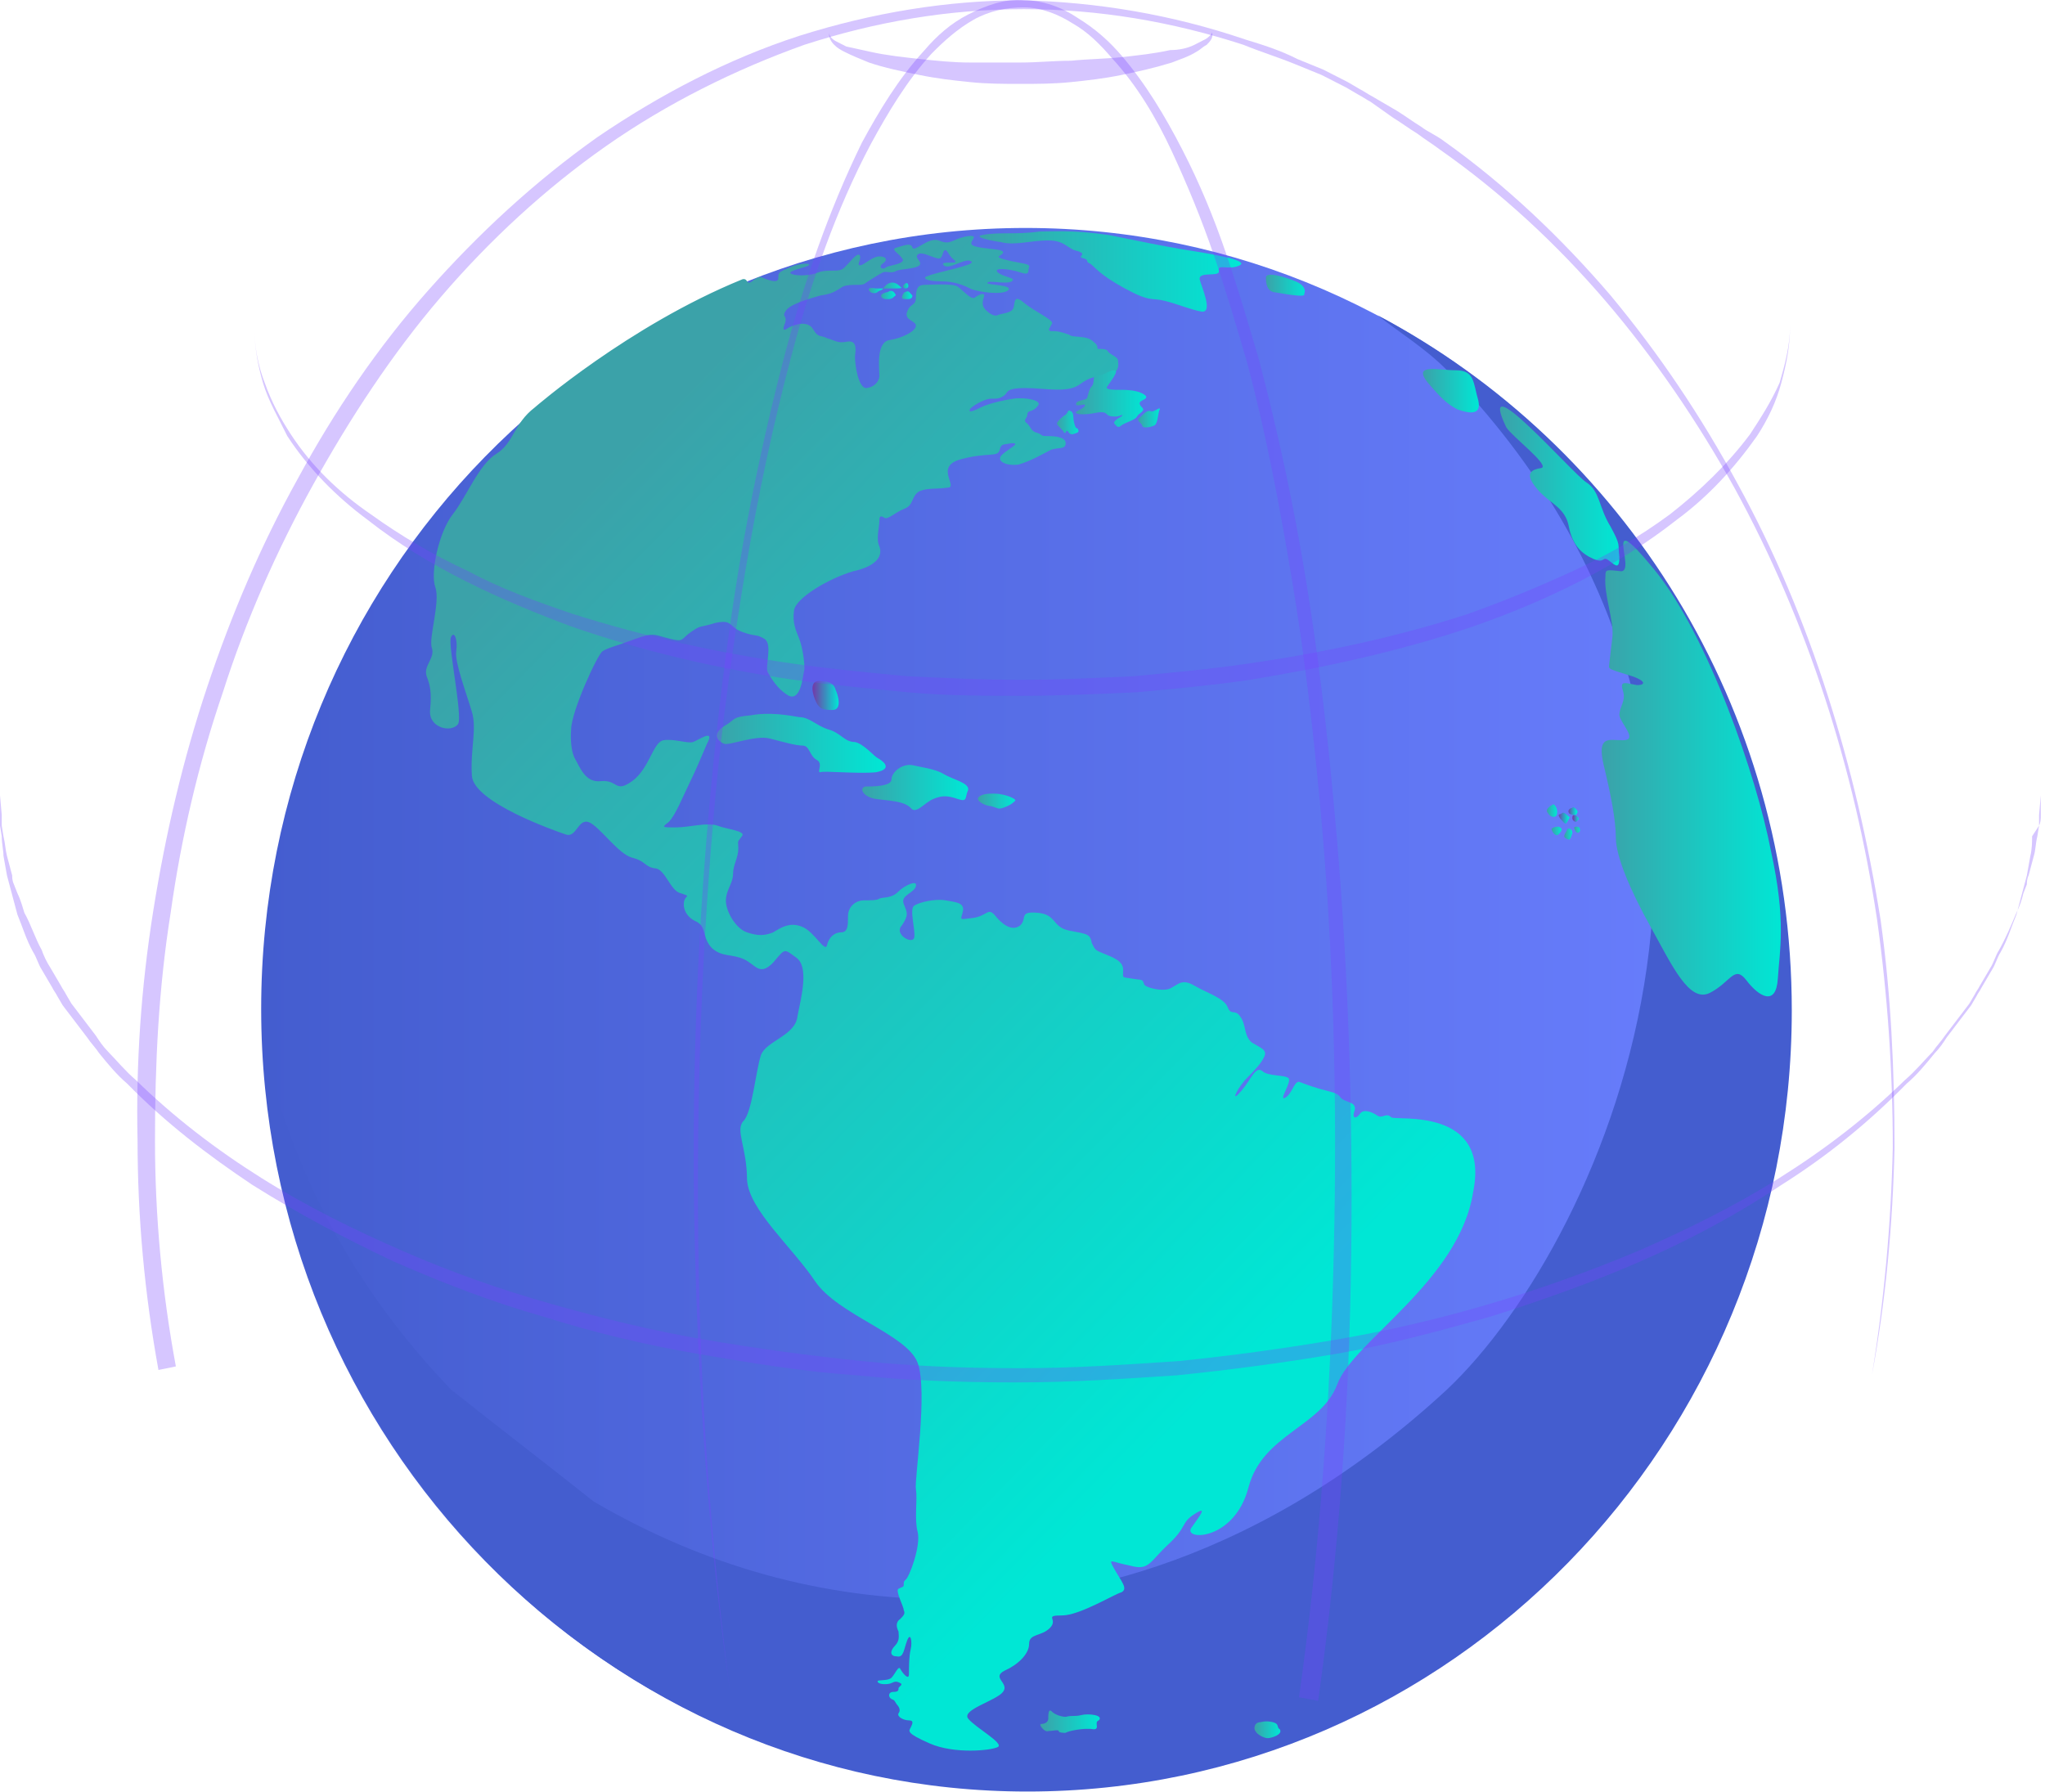 <svg width="445" height="390" viewBox="0 0 445 390" fill="none" xmlns="http://www.w3.org/2000/svg">
<path d="M223.175 389.511C315.043 389.511 389.517 313.422 389.517 219.561C389.517 125.7 315.043 49.611 223.175 49.611C131.306 49.611 56.832 125.7 56.832 219.561C56.832 313.422 131.306 389.511 223.175 389.511Z" fill="url(#paint0_linear)"/>
<path d="M299.718 68.579C304.644 72.45 310.328 75.935 314.875 80.58C395.962 164.2 349.735 269.499 314.875 302.405C270.921 343.054 227.346 348.861 206.506 348.087C178.845 348.087 153.079 340.731 129.208 326.795C118.977 318.665 108.367 310.535 98.137 302.405C79.191 282.662 65.929 259.821 58.73 233.109C58.351 229.238 57.593 225.754 57.214 221.882C58.351 314.793 132.618 389.897 223.557 389.897C315.633 389.897 389.899 313.632 389.899 219.947C389.899 153.748 353.145 96.84 299.718 68.579Z" fill="#445DCF"/>
<path d="M302.751 243.174C301.614 242.013 300.856 243.561 299.719 242.787C298.583 242.013 296.688 241.238 295.93 242.4C295.172 243.561 294.036 243.561 294.794 241.626C295.172 239.69 292.899 240.077 291.762 238.916C291.004 237.754 289.868 237.754 287.215 236.98C284.563 236.206 283.805 235.819 282.668 235.431C281.532 235.431 281.153 238.141 279.637 238.916C278.121 239.69 281.153 235.431 280.395 234.657C279.637 233.883 275.848 234.27 274.711 233.109C273.195 231.947 272.438 234.657 270.164 237.367C267.891 240.077 268.649 237.754 270.922 235.044C273.195 232.722 274.332 231.56 275.09 230.012C275.848 228.463 274.332 228.076 272.438 226.915C270.543 225.366 271.301 223.043 269.785 221.108C268.648 219.559 267.891 221.108 267.133 219.172C266.375 217.236 262.586 216.075 259.934 214.526C257.281 212.978 256.523 214.139 255.008 214.914C253.492 216.075 248.945 214.914 248.945 214.139C248.566 212.978 248.566 213.365 246.293 212.978C244.019 212.591 244.398 212.978 244.398 211.042C244.398 209.107 242.125 208.332 240.23 207.558C238.335 206.784 238.335 206.784 237.578 205.235C237.199 203.3 236.82 203.3 232.652 202.525C228.863 201.751 229.999 199.041 225.831 198.654C221.663 198.267 223.558 199.816 222.042 201.364C220.148 202.913 217.874 200.977 216.359 199.041C214.843 197.493 214.843 199.428 211.433 199.816C208.401 200.203 209.159 200.203 209.538 198.267C209.917 196.331 207.644 196.331 205.749 195.944C203.476 195.557 200.065 196.331 198.929 197.106C197.792 197.88 199.307 202.525 198.929 204.074C198.55 205.622 194.382 203.3 196.276 201.364C197.792 199.041 197.413 198.654 196.655 196.719C195.897 194.783 198.929 194.396 199.307 192.847C199.686 191.299 196.655 192.847 195.518 194.009C194.003 195.557 192.487 195.17 191.35 195.557C190.971 195.944 189.456 195.944 187.94 195.944C186.424 195.944 184.53 197.106 184.53 199.428C184.53 201.364 184.53 202.913 183.014 202.913C181.499 202.913 180.362 204.074 179.983 205.622C179.604 207.558 177.331 202.913 174.678 201.751C172.026 200.59 170.131 201.751 168.237 202.913C166.342 203.687 164.826 203.687 162.553 202.913C160.279 202.138 158.385 199.041 158.006 196.719C157.627 194.009 159.522 192.46 159.522 190.137C159.522 188.202 160.658 186.653 160.658 184.717C160.658 182.782 160.279 183.556 161.416 182.008C162.553 180.846 158.006 180.459 156.111 179.685C153.838 178.911 150.049 180.072 147.018 180.072C143.986 180.072 143.986 180.072 145.502 178.911C147.018 177.362 148.533 173.491 150.049 170.394C151.564 167.297 152.322 165.361 153.838 161.877C155.733 158.393 151.943 161.103 150.807 161.49C149.67 161.877 146.639 160.715 144.365 161.103C142.092 161.49 141.334 167.297 137.545 170.007C133.756 172.716 134.513 169.619 130.724 170.007C127.314 170.394 126.177 166.91 125.041 164.974C123.904 162.651 124.283 158.78 124.283 158.78C124.283 154.909 129.966 142.52 131.103 141.746C132.24 140.972 134.134 140.585 138.303 139.036C142.471 137.488 142.471 138.262 145.881 139.036C148.912 139.81 148.154 139.036 150.428 137.488C152.701 135.939 151.943 136.713 155.733 135.552C159.522 134.778 158.385 136.326 161.416 137.488C164.448 138.649 164.448 137.875 166.342 139.036C168.237 140.198 166.342 145.23 167.1 146.392C167.858 147.553 168.994 149.876 171.647 151.424C174.299 152.586 174.678 147.166 175.057 145.617C175.057 144.069 174.678 140.972 173.92 139.036C173.163 137.101 172.405 135.552 172.784 132.842C173.162 130.132 180.362 125.874 185.667 124.325C190.971 123.164 192.108 120.841 191.35 118.905C190.592 117.357 191.35 114.647 191.35 113.486C191.35 112.711 191.35 111.937 192.487 112.711C193.245 113.099 194.761 111.55 196.655 110.776C198.929 110.002 198.171 108.066 200.065 106.904C201.96 106.13 203.476 106.517 206.128 106.13C208.78 106.13 203.097 101.485 209.159 99.936C214.843 98.388 217.116 99.549 217.495 98.001C217.874 96.452 218.253 96.839 220.148 96.452C222.042 96.452 220.148 97.226 218.253 98.775C216.359 100.323 219.011 101.485 221.663 101.098C224.316 100.323 226.968 98.775 228.484 98.001C229.999 97.226 231.894 98.001 231.894 96.452C231.894 94.903 228.863 94.903 227.726 94.903C226.21 94.903 226.968 94.516 225.452 94.129C224.316 93.742 224.316 92.968 223.558 92.194C222.421 91.419 223.558 91.032 223.558 90.258C223.558 89.097 224.695 89.871 225.831 88.322C226.968 87.161 223.179 86.387 220.527 86.774C217.874 87.161 214.843 87.935 213.327 88.709C211.812 89.484 210.675 89.871 211.054 89.097C211.054 88.709 214.085 86.774 215.601 86.774C217.116 86.774 217.495 86.774 218.632 85.999C219.39 85.225 219.011 84.451 223.179 84.451C227.347 84.451 232.273 85.612 234.925 83.677C237.578 81.741 238.335 82.128 240.988 81.741C244.019 80.967 243.261 79.031 243.261 78.257C242.882 77.483 241.367 77.096 240.988 76.321C240.609 75.934 239.851 75.934 239.093 75.934C238.335 75.934 239.472 75.547 237.957 74.386C236.441 72.837 233.41 73.611 232.652 72.837C230.378 72.063 229.999 72.063 228.863 72.063C227.726 72.063 228.484 71.289 228.863 70.514C229.621 69.74 225.074 67.804 222.8 65.869C220.527 63.933 220.906 65.869 220.527 67.03C220.148 68.192 217.874 68.192 217.116 68.579C216.359 68.966 215.222 68.192 214.464 67.417C213.706 66.643 213.706 65.869 214.085 64.707C214.464 63.546 213.327 63.933 212.191 64.707C211.433 65.482 209.538 63.159 208.401 62.385C207.265 61.61 202.339 61.997 201.202 61.997C200.065 61.997 199.307 62.385 199.307 64.707C199.307 66.643 198.171 65.869 197.413 67.804C196.655 69.74 199.307 69.74 199.307 70.901C199.307 72.063 196.276 73.611 193.624 73.999C190.592 74.386 191.35 80.192 191.35 81.741C191.35 83.29 189.835 84.451 188.319 84.451C186.803 84.064 186.046 79.805 186.046 77.483C186.424 75.16 186.046 73.999 184.151 74.386C182.256 74.773 181.499 73.999 179.983 73.611C178.467 72.837 178.088 73.611 176.952 71.676C175.815 69.74 173.162 70.514 171.647 71.289C170.51 72.063 170.131 72.063 170.889 70.127C171.268 68.579 170.131 68.966 170.889 67.804C171.647 66.256 175.815 65.094 178.467 64.32C181.12 63.933 181.499 63.546 183.393 62.385C185.288 61.61 187.561 62.385 188.319 61.61C189.456 60.836 191.35 59.675 192.108 59.288C192.866 58.9 194.003 59.675 195.139 58.9C196.276 58.513 199.307 58.513 200.065 57.739C200.823 56.965 198.929 56.191 199.686 55.416C200.444 54.642 202.339 55.803 203.854 56.191C204.991 56.578 204.991 55.416 205.37 54.642C206.128 53.868 206.128 55.416 207.644 56.578C209.159 57.739 204.233 56.578 205.37 57.739C206.507 58.9 210.296 55.803 211.433 56.965C212.191 57.739 203.476 59.288 201.96 60.062C200.444 60.449 201.581 61.223 204.612 61.223C207.644 61.223 209.538 61.998 211.054 62.772C212.569 63.546 218.253 64.32 219.39 63.159C220.527 61.998 214.843 61.997 214.843 61.61C214.843 60.836 219.011 61.998 220.148 61.223C221.284 60.449 218.632 60.449 217.116 59.288C215.98 58.126 219.769 58.513 222.042 59.288C224.316 60.062 223.558 58.9 223.937 58.126C224.316 57.352 222.042 57.352 219.011 56.578C215.98 55.803 217.874 55.803 218.253 55.029C218.632 54.255 215.601 54.255 213.327 53.868C211.054 53.481 211.054 53.093 211.812 51.932C212.569 50.771 209.159 51.545 207.644 52.319C206.507 52.706 206.128 53.093 204.233 52.319C201.96 51.545 198.929 55.029 198.55 53.868C198.171 52.706 196.655 53.481 195.139 53.868C193.624 54.255 195.518 55.029 196.276 56.191C197.413 57.352 193.624 57.739 192.866 58.126C192.108 58.9 190.971 58.126 192.108 57.352C193.245 56.578 192.866 55.803 191.35 55.803C189.835 55.803 187.94 57.739 187.182 57.739C186.424 57.739 187.182 56.965 187.182 55.803C186.803 54.255 184.53 57.739 183.393 58.513C182.256 59.288 179.983 58.513 178.088 59.288C176.194 60.062 173.541 60.062 172.405 59.675C171.268 59.288 172.405 58.9 175.057 58.126C177.709 57.352 174.678 56.965 172.026 58.126C169.373 59.288 169.373 59.288 169.373 60.449C169.373 61.61 167.858 61.223 165.963 60.449C164.448 59.675 163.311 62.385 162.553 61.223C162.174 60.449 161.416 60.836 161.416 60.836C136.787 70.901 116.326 88.709 116.326 88.709C111.779 92.194 111.779 96.452 107.99 98.775C104.2 101.098 101.548 108.066 98.517 111.937C95.485 115.808 93.591 124.712 94.728 127.809C95.864 130.907 93.212 139.036 93.97 140.972C94.728 143.295 92.075 144.843 92.833 147.166C93.591 149.102 93.97 150.65 93.591 154.521C93.212 158.393 98.138 159.554 99.653 157.618C100.79 156.07 97.38 140.198 98.138 138.649C98.896 137.101 99.653 139.423 99.275 141.746C98.896 144.069 101.548 151.037 102.685 154.909C103.821 158.78 102.306 163.038 102.685 168.845C103.064 174.652 120.873 180.846 123.146 181.62C125.419 182.395 125.798 178.136 128.072 178.911C130.345 179.685 134.513 185.879 137.545 186.653C140.576 187.427 140.197 188.589 142.471 188.976C144.744 188.976 145.881 194.009 148.154 194.396C150.428 195.17 149.291 194.783 148.912 195.944C148.533 197.106 148.912 199.428 151.564 200.59C153.838 201.751 152.701 204.074 154.975 206.397C157.248 208.332 159.143 207.558 161.795 208.72C164.448 209.881 165.205 212.591 168.237 209.494C170.889 206.397 170.51 206.397 173.163 208.332C176.194 210.268 174.299 217.236 173.541 221.108C173.162 225.366 166.721 226.527 165.584 229.625C164.448 233.109 163.69 242.013 161.795 243.948C159.901 245.884 162.553 249.755 162.553 256.724C162.932 263.305 172.405 271.435 177.331 278.79C182.256 286.145 197.413 290.404 199.686 296.598C201.96 302.792 198.929 322.148 199.307 324.084C199.686 326.407 198.929 330.665 199.686 333.375C200.444 336.472 197.792 343.441 197.034 343.828C196.655 344.215 196.655 344.215 196.655 344.989C196.655 345.376 196.276 345.376 195.518 345.763C194.761 346.15 196.655 349.635 196.655 350.409C197.034 351.183 196.655 351.57 195.897 352.345C194.761 353.119 195.139 354.28 195.518 355.054C195.518 355.829 195.897 356.99 194.761 358.152C193.624 359.313 193.624 360.474 195.139 360.474C196.655 360.861 196.655 358.926 197.413 356.99C198.171 355.054 198.55 357.377 198.171 358.926C197.792 360.474 197.792 362.797 197.792 364.346C197.792 365.894 196.276 363.958 195.897 363.184C195.518 362.41 194.761 364.346 194.003 365.12C193.245 365.894 190.971 365.507 190.971 365.894C190.971 366.668 193.245 366.668 194.003 366.281C194.761 365.894 195.139 365.894 195.897 366.281C196.655 366.668 195.518 367.056 195.518 367.443C195.518 367.83 195.518 368.217 194.382 368.217C193.245 368.217 193.245 369.378 194.003 369.765C194.761 370.153 194.382 369.765 195.139 370.927C195.897 371.701 195.897 372.475 195.518 372.862C195.139 373.637 196.655 374.411 197.792 374.411C198.929 374.411 198.55 375.185 198.171 375.959C197.792 376.734 197.034 377.121 202.339 379.444C207.644 381.766 215.601 380.992 217.116 380.218C218.632 379.444 212.191 375.959 210.675 374.024C209.159 372.088 216.737 370.153 218.253 368.217C219.769 366.281 215.601 365.12 218.632 363.571C221.284 362.41 223.937 360.087 223.937 357.764C223.937 355.442 226.589 356.216 228.484 354.28C230.378 352.345 226.968 351.57 231.136 351.57C234.925 351.57 242.504 346.925 244.019 346.538C245.535 345.763 244.019 344.215 242.504 341.505C240.988 338.795 241.746 339.956 245.914 340.731C250.082 341.892 250.082 339.956 254.25 336.085C258.418 332.214 256.902 331.44 259.934 329.504C262.965 327.568 261.07 329.891 259.176 332.601C257.66 335.311 268.648 335.311 271.68 323.697C274.711 312.083 287.594 310.535 291.004 301.243C294.415 291.952 317.528 278.79 320.56 259.434C324.349 240.851 303.887 243.948 302.751 243.174Z" fill="url(#paint1_linear)"/>
<path d="M190.593 62.773C190.593 62.773 188.698 62.386 189.077 63.16C189.456 63.934 190.593 63.934 190.972 63.547C191.35 63.16 192.108 63.16 192.108 62.773C191.729 62.773 190.972 62.773 190.593 62.773Z" fill="url(#paint2_linear)"/>
<path d="M195.895 62.386C195.516 61.999 194.379 60.838 192.863 61.999C192.484 62.386 191.727 63.16 192.484 62.773C193.242 62.773 194 62.773 194.758 62.773C195.516 62.773 196.652 62.773 195.895 62.386Z" fill="url(#paint3_linear)"/>
<path d="M197.414 61.611C197.035 61.611 197.035 61.611 196.656 61.998C196.277 62.385 196.656 62.773 197.035 62.773C197.793 62.773 197.793 61.998 197.414 61.611Z" fill="url(#paint4_linear)"/>
<path d="M197.031 63.547C196.652 63.547 196.273 64.321 196.273 64.708C196.273 65.096 196.652 65.096 197.41 65.096C197.789 65.096 198.547 65.096 198.547 64.321C197.789 63.547 197.789 63.16 197.031 63.547Z" fill="url(#paint5_linear)"/>
<path d="M193.246 63.546C192.867 63.546 191.73 63.933 191.73 64.32C191.73 64.708 192.109 65.095 192.867 65.095C193.625 65.095 194.004 65.095 194.383 64.708C194.762 64.32 195.141 64.32 194.762 63.933C194.383 63.159 193.625 63.159 193.246 63.546Z" fill="url(#paint6_linear)"/>
<path d="M233.781 92.194C233.402 91.033 233.781 89.872 233.023 89.484C232.265 89.097 232.644 89.484 231.887 90.259C231.129 90.646 229.992 91.807 229.992 92.194C229.992 92.582 231.508 93.743 231.508 94.13C231.887 94.517 231.887 93.743 232.265 93.743C232.644 94.13 232.644 94.517 233.402 94.517C234.539 94.13 234.918 94.13 234.539 93.356C234.539 92.969 234.16 93.743 233.781 92.194Z" fill="url(#paint7_linear)"/>
<path d="M248.554 85.614C247.038 84.84 244.765 84.84 243.628 84.84C242.491 84.84 240.218 84.84 240.976 84.065C241.734 82.904 243.628 80.581 242.491 80.581C241.355 80.581 240.218 81.742 238.702 81.742C237.565 81.742 238.323 83.291 237.565 84.065C236.808 84.84 236.808 86.388 236.429 86.775C235.671 87.162 234.155 87.162 234.155 87.936C234.155 88.711 236.429 87.549 236.05 88.324C235.671 89.098 233.776 89.485 234.155 89.872C234.534 90.259 236.429 90.259 238.323 89.872C240.218 89.485 240.597 89.872 240.976 90.259C241.355 90.646 242.112 90.646 242.87 90.646C243.628 90.646 244.765 89.872 244.007 90.646C243.249 91.034 242.112 91.808 242.491 92.195C242.87 92.582 243.249 93.356 244.007 92.582C245.144 91.808 247.038 91.421 247.417 90.646C247.796 89.872 249.312 89.485 248.554 88.711C247.796 87.936 247.796 87.549 248.554 87.162C249.312 86.775 250.07 86.388 248.554 85.614Z" fill="url(#paint8_linear)"/>
<path d="M250.451 89.484C249.314 89.097 248.556 90.645 247.799 91.033C247.42 91.807 248.177 91.807 248.556 92.581C248.556 93.355 250.451 92.968 251.209 92.581C251.967 92.194 251.967 89.871 252.346 89.097C252.724 88.323 250.83 89.871 250.451 89.484Z" fill="url(#paint9_linear)"/>
<path d="M190.966 164.974C190.208 164.587 187.934 161.877 186.04 161.49C183.766 161.49 183.008 159.554 180.356 158.78C177.704 158.006 176.188 156.07 173.915 156.07C171.641 155.683 167.473 154.909 163.305 155.683C159.137 156.07 160.274 156.457 157.621 158.006C154.59 159.941 156.485 161.49 157.621 161.877C158.758 162.264 164.442 159.941 167.473 160.716C170.504 161.49 173.157 162.264 174.672 162.264C176.188 162.264 176.188 164.587 177.704 165.361C179.219 166.135 177.704 168.071 178.461 168.071C179.219 167.684 186.419 168.458 190.587 168.071C194.755 167.297 191.723 165.361 190.966 164.974Z" fill="url(#paint10_linear)"/>
<path d="M205.362 168.46C203.467 167.298 200.057 166.911 198.541 166.524C196.268 166.137 193.994 168.073 193.994 169.621C193.994 171.17 189.826 171.17 188.311 171.17C186.795 171.557 187.932 173.492 190.584 173.879C193.237 174.267 196.647 174.267 198.162 175.815C199.299 177.364 201.194 174.654 203.088 173.879C204.983 173.105 206.12 173.105 208.393 173.879C210.667 174.654 209.909 173.492 210.667 171.944C211.045 170.395 207.256 169.621 205.362 168.46Z" fill="url(#paint11_linear)"/>
<path d="M216.355 172.718C215.218 172.718 213.702 172.718 212.944 173.492C212.187 174.266 214.46 175.428 215.597 175.428C217.113 175.815 217.113 176.202 218.249 175.815C219.386 175.428 220.144 175.041 220.902 174.266C221.281 173.879 218.628 172.718 216.355 172.718Z" fill="url(#paint12_linear)"/>
<path d="M179.229 148.328C176.198 147.554 176.577 150.264 177.335 152.199C178.093 154.135 178.85 154.522 181.124 154.522C183.397 154.522 182.261 151.038 181.882 150.264C181.503 148.715 180.366 148.328 179.229 148.328Z" fill="url(#paint13_linear)"/>
<path d="M257.272 54.257C252.725 53.482 248.936 52.708 241.358 51.159C233.401 49.998 228.854 50.385 226.201 50.385C223.549 50.772 220.896 50.772 219.76 50.772C217.865 50.772 215.592 50.772 213.697 51.159C211.803 51.547 215.213 52.321 217.865 52.708C220.896 53.482 224.307 52.321 228.096 52.321C231.885 52.321 232.264 54.257 234.537 54.644C236.811 55.418 234.158 55.805 235.674 56.192C237.19 56.579 236.053 56.966 237.19 57.353C238.326 58.128 239.084 59.676 244.768 62.773C250.452 65.87 250.452 64.709 253.483 65.483C256.514 66.257 259.167 67.419 261.44 67.806C264.093 68.193 261.44 62.386 261.061 60.838C260.682 58.902 265.608 60.45 265.229 58.902C264.85 57.353 267.503 58.902 269.776 57.741C272.05 56.579 262.198 55.031 257.272 54.257Z" fill="url(#paint14_linear)"/>
<path d="M281.906 61.224C280.012 60.45 275.465 58.901 275.465 60.45C275.465 61.998 275.844 63.16 276.981 63.547C281.527 64.321 284.18 64.708 283.801 63.934C284.18 63.16 283.801 61.998 281.906 61.224Z" fill="url(#paint15_linear)"/>
<path d="M316.759 80.58C312.97 80.58 307.286 79.032 310.696 83.29C313.349 86.387 314.864 87.936 317.138 89.097C319.411 89.871 322.443 90.646 321.685 87.162C320.548 83.29 320.927 80.58 316.759 80.58Z" fill="url(#paint16_linear)"/>
<path d="M350.488 114.648C347.836 110.39 348.215 106.906 345.183 104.97C342.152 103.034 320.933 78.645 327.753 92.969C328.89 94.905 337.605 101.486 335.332 101.873C332.679 102.26 331.921 103.422 334.574 106.519C337.226 109.616 340.636 110.39 341.394 114.648C342.152 118.52 344.047 120.455 346.699 121.617C349.351 122.778 348.594 120.842 350.109 122.004C351.625 123.165 352.383 123.939 352.383 121.229C352.004 118.132 352.762 118.907 350.488 114.648Z" fill="url(#paint17_linear)"/>
<path d="M359.959 123.939C348.213 109.615 356.17 124.326 352.76 124.326C349.35 123.939 349.35 123.939 349.35 125.487C348.971 129.359 351.244 135.165 350.865 138.65C350.486 142.134 350.107 144.844 350.107 145.231C350.486 145.618 350.107 145.618 353.897 146.779C358.065 147.941 358.443 149.102 356.17 149.102C353.897 148.715 352.381 147.941 353.139 150.264C353.897 152.586 352.381 153.748 352.381 155.683C352.76 157.619 356.549 161.103 353.139 161.103C350.107 161.103 347.455 159.942 348.971 166.523C350.486 172.717 351.623 178.524 351.623 182.395C351.623 186.267 354.654 193.622 359.201 201.752C363.748 209.881 367.537 218.398 372.084 216.076C376.631 213.753 377.389 209.881 380.042 213.366C382.694 216.85 386.483 219.173 386.862 212.979C387.241 206.784 388.756 200.59 385.346 185.105C382.315 169.233 371.705 138.263 359.959 123.939Z" fill="url(#paint18_linear)"/>
<path d="M235.305 373.252C233.79 373.639 233.411 373.252 231.895 373.639C231.137 373.639 229.622 373.252 228.864 372.477C228.106 371.703 228.106 373.252 228.106 374.026C228.106 374.8 227.348 375.187 226.59 375.187C225.832 375.187 227.348 377.123 228.106 376.736C228.864 376.736 230.379 376.349 230.379 376.736C230.379 377.123 231.516 377.123 231.895 377.123C232.274 376.736 236.063 375.962 237.958 376.349C239.473 376.349 237.958 374.8 239.094 374.413C240.231 373.252 236.821 372.865 235.305 373.252Z" fill="url(#paint19_linear)"/>
<path d="M276.972 374.8C275.457 374.413 274.32 374.8 274.32 374.8C272.804 374.8 272.804 376.348 273.183 376.736C273.562 377.51 275.078 378.284 275.836 378.284C276.593 378.284 279.246 377.51 278.488 376.349C277.73 375.961 278.488 375.187 276.972 374.8Z" fill="url(#paint20_linear)"/>
<path d="M337.989 175.04C337.231 175.427 336.095 176.202 336.852 176.976C337.231 177.75 338.368 178.137 338.747 177.363C339.126 176.202 338.368 175.04 337.989 175.04Z" fill="url(#paint21_linear)"/>
<path d="M337.606 180.459C337.985 181.621 338.743 182.008 339.122 181.621C339.501 181.234 340.258 180.459 339.501 180.072C339.122 179.685 337.606 180.072 337.606 180.459Z" fill="url(#paint22_linear)"/>
<path d="M341.022 180.459C341.022 180.846 339.885 182.007 340.643 182.394C341.78 183.168 341.78 182.394 342.159 181.233C342.159 180.459 341.401 180.071 341.022 180.459Z" fill="url(#paint23_linear)"/>
<path d="M342.534 180.073C342.534 180.46 342.913 181.234 343.292 181.234C343.671 181.234 344.05 180.847 343.671 180.073C343.671 180.073 342.913 179.686 342.534 180.073Z" fill="url(#paint24_linear)"/>
<path d="M342.535 177.364C342.156 177.364 342.156 177.751 342.156 178.139C342.156 178.526 342.914 179.3 343.293 178.526C344.051 178.139 342.914 177.364 342.535 177.364Z" fill="url(#paint25_linear)"/>
<path d="M342.162 175.816C341.783 175.816 341.025 176.203 341.404 176.977C341.783 177.364 342.541 177.364 342.92 177.364C343.299 176.977 343.299 176.59 343.299 176.59C342.92 175.816 342.162 175.429 342.162 175.816Z" fill="url(#paint26_linear)"/>
<path d="M339.879 176.977C339.5 177.364 338.742 176.977 339.5 178.138C340.258 178.912 340.637 179.686 341.016 178.912C341.395 178.138 341.774 177.751 341.395 177.751C341.016 177.364 340.258 176.589 339.879 176.977Z" fill="url(#paint27_linear)"/>
<g opacity="0.55">
<path opacity="0.55" d="M378.155 105.36C370.198 90.649 361.104 77.099 350.495 64.324C339.885 51.936 327.76 40.322 314.119 30.644C312.603 29.482 310.709 28.708 309.193 27.547C307.298 26.385 305.783 25.224 303.888 24.063L298.583 20.965C297.826 20.578 296.689 19.804 295.931 19.417L293.279 17.869L287.974 15.159C286.079 14.384 284.185 13.61 282.29 12.836C278.501 10.9 274.712 9.739 270.923 8.577C255.008 3.158 238.715 0.448 222.422 0.061C206.129 0.061 189.836 2.77 173.921 7.803C158.386 12.836 143.608 20.578 129.967 29.869C116.326 39.548 104.201 50.775 93.213 63.163C82.224 75.551 72.751 89.487 64.794 104.198C56.837 118.522 50.396 133.62 45.091 149.493C39.786 165.365 35.997 181.624 33.344 198.271C30.692 214.917 29.555 231.564 29.934 248.211C29.934 264.857 31.45 281.504 34.481 298.15L38.27 297.376C35.239 281.117 33.724 264.47 33.724 248.211C33.724 231.564 34.481 215.305 37.134 198.658C39.407 182.399 43.196 166.139 48.501 150.654C53.427 135.169 60.247 119.684 68.204 105.36C76.162 91.036 85.256 77.099 95.865 64.711C106.475 52.323 118.6 41.096 131.862 31.805C145.124 22.514 159.901 15.159 175.058 9.739C190.593 4.706 206.508 1.996 222.801 1.996C239.094 1.996 255.008 4.706 270.544 9.739C274.333 11.287 278.122 12.449 281.911 13.997C283.806 14.771 285.7 15.546 287.595 16.32L292.9 19.03L295.552 20.578C296.31 20.965 297.447 21.74 298.205 22.127L303.13 25.611C305.025 26.773 306.541 27.934 308.435 29.095C309.951 30.257 311.845 31.418 313.361 32.579C326.623 41.87 338.748 53.097 349.358 65.485C359.967 77.874 369.44 91.81 377.397 106.134C393.312 135.169 403.542 167.3 408.468 200.206C410.742 216.466 411.878 233.112 411.878 249.759C411.499 266.406 409.984 283.052 407.331 299.312C410.363 283.052 411.878 266.406 412.257 249.759C412.257 233.112 411.499 216.466 409.226 200.206C403.921 166.913 394.069 134.394 378.155 105.36Z" fill="#7643FF"/>
</g>
<g opacity="0.55">
<path opacity="0.55" d="M284.184 126.264C281.531 110.004 278.121 94.132 273.953 78.26C271.68 70.517 269.406 62.775 266.754 55.032C264.101 47.289 261.07 39.934 257.281 32.579C253.492 25.223 249.324 18.255 244.019 12.061C241.366 8.964 238.335 6.254 234.546 3.931C231.136 1.608 226.968 0.06 222.8 0.06C218.632 -0.327 214.464 1.221 210.675 3.157C206.885 5.092 203.854 7.802 201.202 10.899C195.518 17.093 191.35 24.062 187.561 31.03C180.362 45.741 175.057 61.226 170.889 76.711C166.721 92.584 163.31 108.456 160.658 124.328C158.006 140.588 156.111 156.46 154.595 172.719C151.564 205.238 150.427 237.757 151.185 270.276C151.943 302.795 154.217 335.314 158.764 367.446C154.595 335.314 152.322 302.795 151.943 270.276C151.564 237.757 152.701 205.238 155.732 172.719C157.248 156.46 159.521 140.201 162.174 124.328C164.826 108.456 168.236 92.197 172.404 76.711C176.572 61.226 181.877 45.741 189.455 31.417C193.245 24.449 197.413 17.48 202.717 11.674C205.37 8.964 208.401 6.254 211.811 4.318C215.222 2.382 219.011 1.608 222.8 1.608C226.589 1.608 230.378 3.157 233.409 5.092C236.82 7.028 239.472 9.738 242.124 12.835C247.429 18.642 251.597 25.61 255.007 32.966C258.418 40.321 261.449 47.677 264.101 55.419C266.754 63.162 269.027 70.904 271.301 78.647C275.469 94.132 278.5 110.392 281.152 126.264C283.805 142.136 285.699 158.396 287.215 174.655C290.246 207.174 291.004 239.693 290.246 272.212C289.488 304.731 287.215 337.25 282.668 369.381L286.836 370.156C291.383 337.637 293.656 305.118 294.035 272.599C294.414 240.08 293.278 207.174 290.246 175.042C288.731 158.396 286.836 142.523 284.184 126.264Z" fill="#7643FF"/>
</g>
<g opacity="0.55">
<path opacity="0.55" d="M443.707 179.686L443.328 182.009C442.949 183.558 442.949 185.106 442.57 186.268L441.433 190.526C441.054 191.3 441.054 192.075 441.054 192.462L440.297 194.397C439.918 195.946 439.539 197.107 438.781 198.656C437.644 201.366 436.507 204.076 434.992 206.786C434.234 207.947 433.855 209.495 433.097 210.657L430.824 214.528C430.445 215.302 430.066 215.69 429.687 216.464L428.55 218.399L425.898 221.884L423.245 225.368C422.488 226.529 421.351 227.691 420.593 228.852C418.698 230.788 416.804 233.11 414.53 235.046C406.194 243.176 397.1 250.144 387.249 256.338C377.397 262.532 367.166 267.565 356.557 272.21C335.338 281.114 313.361 287.696 290.626 291.567C279.259 293.503 267.891 295.051 256.524 296.212C245.156 296.987 233.789 297.761 222.043 297.761C210.675 297.761 198.929 297.374 187.562 296.212C176.194 295.051 164.827 293.503 153.46 291.567C142.092 289.631 131.104 286.921 120.115 283.824C109.127 280.727 98.138 276.856 87.529 272.21C76.919 267.565 66.689 262.532 56.837 256.338C46.985 250.144 37.891 243.176 29.555 235.046C27.282 233.11 25.387 230.788 23.493 228.852C22.356 227.691 21.598 226.529 20.84 225.368L18.188 221.884L15.535 218.399L14.399 216.464C14.02 215.69 13.641 215.302 13.262 214.528L10.989 210.657C10.231 209.495 9.473 207.947 9.094 206.786C7.578 204.076 6.82 201.366 5.305 198.656C4.926 197.494 4.547 195.946 3.789 194.397L3.031 192.462C2.652 191.688 2.652 190.913 2.652 190.526L1.516 186.268C1.137 184.719 1.137 183.558 0.758 182.009L0.379 179.686C0.379 178.912 0.379 178.138 0.379 177.364L0 173.105V177.364C0 178.138 0 178.912 0 179.686L0.379 182.009C0.379 183.558 0.758 185.106 0.758 186.268L1.516 190.526C1.895 192.075 2.273 193.236 2.652 194.785C3.031 196.333 3.41 197.494 3.789 199.043C4.926 201.753 5.684 204.463 7.199 207.173C7.957 208.334 8.336 209.883 9.094 211.044L11.367 214.915C11.746 215.69 12.125 216.077 12.504 216.851L13.641 218.787L16.293 222.271L18.946 225.755C19.703 226.916 20.84 228.078 21.598 229.239C23.493 231.562 25.387 233.885 27.661 235.82C35.997 244.337 45.091 251.305 54.942 257.887C64.794 264.081 75.025 269.501 85.634 274.533C96.244 279.179 107.232 283.437 118.221 286.534C129.209 290.018 140.577 292.728 151.944 294.664C163.311 296.6 174.679 298.535 186.425 299.309C197.792 300.471 209.539 300.858 221.285 300.858C233.031 300.858 244.399 300.084 256.145 299.309C267.512 298.148 279.259 296.6 290.626 294.664C301.993 292.728 313.361 289.631 324.349 286.534C335.338 283.05 346.326 279.179 356.936 274.533C367.545 269.888 377.776 264.468 387.628 257.887C397.479 251.693 406.573 244.337 414.909 235.82C417.183 233.885 419.077 231.562 420.972 229.239C422.109 228.078 422.867 226.916 423.624 225.755L426.277 222.271L428.929 218.787L430.066 216.851C430.445 216.077 430.824 215.69 431.203 214.915L433.476 211.044C434.234 209.883 434.613 208.334 435.371 207.173C436.886 204.463 437.644 201.753 438.781 199.043C439.16 197.494 439.539 196.333 439.918 194.785C440.297 193.236 440.675 192.075 441.054 190.526L441.812 186.268C442.191 184.719 442.191 183.171 442.191 182.009L443.707 179.686C444.086 178.912 444.086 178.138 444.086 177.364V173.105L443.707 177.364C443.707 178.525 443.707 179.299 443.707 179.686Z" fill="#7643FF"/>
</g>
<g opacity="0.55">
<path opacity="0.55" d="M380.811 94.519C375.885 101.1 369.822 106.907 363.381 111.94C356.56 116.973 349.74 120.844 342.161 124.328C334.583 127.812 327.005 130.909 319.427 133.619C303.891 138.652 287.598 142.136 271.305 144.459C263.348 145.62 255.012 146.395 246.675 147.169C238.339 147.556 230.382 147.943 222.046 147.943C213.71 147.943 205.753 147.556 197.417 147.169C189.081 146.395 181.124 145.62 172.787 144.459C156.494 142.136 140.58 138.652 124.666 133.619C116.708 130.909 109.13 128.199 101.931 124.328C94.353 120.844 87.153 116.586 80.712 111.94C73.891 107.294 67.829 101.488 63.282 94.519C61.008 91.035 59.114 87.551 57.598 83.292C56.082 79.421 55.325 75.163 55.325 70.904C55.325 75.163 56.082 79.421 57.219 83.292C58.356 87.164 60.629 91.035 62.524 94.906C67.071 101.875 73.133 108.069 79.954 113.101C93.216 123.554 108.751 130.522 124.287 136.329C139.822 141.749 156.494 145.62 172.787 147.943C181.124 149.104 189.46 149.879 197.417 150.653C205.753 151.427 214.089 151.427 222.425 151.427C230.761 151.427 239.097 151.04 247.433 150.653C255.769 149.879 264.105 149.104 272.063 147.943C288.356 145.233 304.649 141.749 320.563 136.329C336.099 130.909 351.634 123.554 364.896 113.101C371.717 108.069 377.4 101.875 382.326 94.906C384.6 91.422 386.494 87.551 387.631 83.292C388.768 79.034 389.526 75.163 389.526 70.904C389.526 75.163 388.389 79.421 387.252 83.292C385.358 87.551 383.084 91.035 380.811 94.519Z" fill="#7643FF"/>
</g>
<g opacity="0.55">
<path opacity="0.55" d="M262.216 8.576C261.458 8.963 260.7 9.35 259.942 9.737C258.427 10.511 256.532 10.898 254.638 10.898C251.227 11.672 247.438 12.06 244.028 12.447C240.239 12.834 236.829 12.834 233.04 13.221C229.25 13.221 225.84 13.608 222.051 13.608C218.262 13.608 214.852 13.608 211.063 13.608C207.273 13.608 203.863 13.221 200.074 12.834C196.664 12.447 192.875 12.06 189.465 11.285C187.57 10.898 186.054 10.511 184.16 10.124C183.402 9.737 182.644 9.35 181.886 8.963C181.128 8.576 180.371 7.801 180.371 7.027C180.371 8.188 180.75 8.963 181.507 9.737C182.265 10.511 183.023 10.898 183.781 11.285C185.297 12.06 187.191 12.834 189.086 13.608C192.496 14.77 196.285 15.544 200.074 16.318C203.863 17.092 207.273 17.48 211.063 17.867C214.852 18.254 218.262 18.254 222.051 18.254C225.84 18.254 229.25 18.254 233.04 17.867C236.829 17.48 240.239 17.092 244.028 16.318C247.817 15.544 251.227 14.77 255.016 13.608C256.911 12.834 258.427 12.447 260.321 11.285C261.079 10.898 261.837 10.124 262.595 9.737C263.353 8.963 264.11 8.188 263.731 7.027C263.731 7.414 262.974 8.188 262.216 8.576Z" fill="#7643FF"/>
</g>
<defs>
<linearGradient id="paint0_linear" x1="56.884" y1="219.597" x2="389.839" y2="219.597" gradientUnits="userSpaceOnUse">
<stop offset="8e-08" stop-color="#445DCF"/>
<stop offset="1" stop-color="#6A7FFF"/>
</linearGradient>
<linearGradient id="paint1_linear" x1="115.041" y1="118.847" x2="283.499" y2="283.73" gradientUnits="userSpaceOnUse">
<stop offset="8e-08" stop-color="#3BA2A9"/>
<stop offset="1" stop-color="#00E7D5"/>
</linearGradient>
<linearGradient id="paint2_linear" x1="189.04" y1="63.292" x2="192.048" y2="63.292" gradientUnits="userSpaceOnUse">
<stop offset="8e-08" stop-color="#3BA2A9"/>
<stop offset="1" stop-color="#00E7D5"/>
</linearGradient>
<linearGradient id="paint3_linear" x1="192.146" y1="62.324" x2="196.233" y2="62.324" gradientUnits="userSpaceOnUse">
<stop offset="8e-08" stop-color="#3BA2A9"/>
<stop offset="1" stop-color="#00E7D5"/>
</linearGradient>
<linearGradient id="paint4_linear" x1="196.55" y1="62.289" x2="197.624" y2="62.289" gradientUnits="userSpaceOnUse">
<stop offset="8e-08" stop-color="#3BA2A9"/>
<stop offset="1" stop-color="#00E7D5"/>
</linearGradient>
<linearGradient id="paint5_linear" x1="196.075" y1="64.149" x2="198.181" y2="64.149" gradientUnits="userSpaceOnUse">
<stop offset="8e-08" stop-color="#3BA2A9"/>
<stop offset="1" stop-color="#00E7D5"/>
</linearGradient>
<linearGradient id="paint6_linear" x1="191.574" y1="64.126" x2="194.696" y2="64.126" gradientUnits="userSpaceOnUse">
<stop offset="8e-08" stop-color="#3BA2A9"/>
<stop offset="1" stop-color="#00E7D5"/>
</linearGradient>
<linearGradient id="paint7_linear" x1="230.148" y1="92.157" x2="235.155" y2="92.157" gradientUnits="userSpaceOnUse">
<stop offset="8e-08" stop-color="#3BA2A9"/>
<stop offset="1" stop-color="#00E7D5"/>
</linearGradient>
<linearGradient id="paint8_linear" x1="234.628" y1="86.491" x2="249.595" y2="86.491" gradientUnits="userSpaceOnUse">
<stop offset="8e-08" stop-color="#3BA2A9"/>
<stop offset="1" stop-color="#00E7D5"/>
</linearGradient>
<linearGradient id="paint9_linear" x1="247.746" y1="90.99" x2="252.405" y2="90.99" gradientUnits="userSpaceOnUse">
<stop offset="8e-08" stop-color="#3BA2A9"/>
<stop offset="1" stop-color="#00E7D5"/>
</linearGradient>
<linearGradient id="paint10_linear" x1="156.048" y1="161.606" x2="192.692" y2="161.606" gradientUnits="userSpaceOnUse">
<stop offset="8e-08" stop-color="#3BA2A9"/>
<stop offset="1" stop-color="#00E7D5"/>
</linearGradient>
<linearGradient id="paint11_linear" x1="187.493" y1="171.681" x2="210.502" y2="171.681" gradientUnits="userSpaceOnUse">
<stop offset="8e-08" stop-color="#3BA2A9"/>
<stop offset="1" stop-color="#00E7D5"/>
</linearGradient>
<linearGradient id="paint12_linear" x1="212.812" y1="174.366" x2="220.965" y2="174.366" gradientUnits="userSpaceOnUse">
<stop offset="8e-08" stop-color="#3BA2A9"/>
<stop offset="1" stop-color="#00E7D5"/>
</linearGradient>
<linearGradient id="paint13_linear" x1="176.9" y1="151.193" x2="182.518" y2="151.193" gradientUnits="userSpaceOnUse">
<stop offset="8e-08" stop-color="#723BA9"/>
<stop offset="1" stop-color="#00E7D5"/>
</linearGradient>
<linearGradient id="paint14_linear" x1="213.175" y1="59.306" x2="269.965" y2="59.306" gradientUnits="userSpaceOnUse">
<stop offset="8e-08" stop-color="#3BA2A9"/>
<stop offset="1" stop-color="#00E7D5"/>
</linearGradient>
<linearGradient id="paint15_linear" x1="275.618" y1="62.212" x2="284.29" y2="62.212" gradientUnits="userSpaceOnUse">
<stop offset="8e-08" stop-color="#3BA2A9"/>
<stop offset="1" stop-color="#00E7D5"/>
</linearGradient>
<linearGradient id="paint16_linear" x1="309.753" y1="84.927" x2="321.841" y2="84.927" gradientUnits="userSpaceOnUse">
<stop offset="8e-08" stop-color="#3BA2A9"/>
<stop offset="1" stop-color="#00E7D5"/>
</linearGradient>
<linearGradient id="paint17_linear" x1="326.442" y1="105.686" x2="352.276" y2="105.686" gradientUnits="userSpaceOnUse">
<stop offset="8e-08" stop-color="#3BA2A9"/>
<stop offset="1" stop-color="#00E7D5"/>
</linearGradient>
<linearGradient id="paint18_linear" x1="348.654" y1="167.027" x2="387.918" y2="167.027" gradientUnits="userSpaceOnUse">
<stop offset="8e-08" stop-color="#3BA2A9"/>
<stop offset="1" stop-color="#00E7D5"/>
</linearGradient>
<linearGradient id="paint19_linear" x1="226.557" y1="374.509" x2="239.283" y2="374.509" gradientUnits="userSpaceOnUse">
<stop offset="8e-08" stop-color="#3BA2A9"/>
<stop offset="1" stop-color="#00E7D5"/>
</linearGradient>
<linearGradient id="paint20_linear" x1="273.058" y1="376.863" x2="278.575" y2="376.863" gradientUnits="userSpaceOnUse">
<stop offset="8e-08" stop-color="#3BA2A9"/>
<stop offset="1" stop-color="#00E7D5"/>
</linearGradient>
<linearGradient id="paint21_linear" x1="336.57" y1="176.403" x2="338.828" y2="176.403" gradientUnits="userSpaceOnUse">
<stop offset="8e-08" stop-color="#3BA2A9"/>
<stop offset="1" stop-color="#00E7D5"/>
</linearGradient>
<linearGradient id="paint22_linear" x1="337.681" y1="180.99" x2="339.828" y2="180.99" gradientUnits="userSpaceOnUse">
<stop offset="8e-08" stop-color="#3BA2A9"/>
<stop offset="1" stop-color="#00E7D5"/>
</linearGradient>
<linearGradient id="paint23_linear" x1="340.504" y1="181.487" x2="342.15" y2="181.487" gradientUnits="userSpaceOnUse">
<stop offset="8e-08" stop-color="#3BA2A9"/>
<stop offset="1" stop-color="#00E7D5"/>
</linearGradient>
<linearGradient id="paint24_linear" x1="342.676" y1="180.631" x2="344.008" y2="180.631" gradientUnits="userSpaceOnUse">
<stop offset="8e-08" stop-color="#3BA2A9"/>
<stop offset="1" stop-color="#00E7D5"/>
</linearGradient>
<linearGradient id="paint25_linear" x1="342.299" y1="178.219" x2="343.579" y2="178.219" gradientUnits="userSpaceOnUse">
<stop offset="8e-08" stop-color="#723BA9"/>
<stop offset="1" stop-color="#00E7D5"/>
</linearGradient>
<linearGradient id="paint26_linear" x1="341.182" y1="176.345" x2="342.994" y2="176.345" gradientUnits="userSpaceOnUse">
<stop offset="8e-08" stop-color="#723BA9"/>
<stop offset="1" stop-color="#00E7D5"/>
</linearGradient>
<linearGradient id="paint27_linear" x1="339.01" y1="177.939" x2="341.278" y2="177.939" gradientUnits="userSpaceOnUse">
<stop offset="8e-08" stop-color="#723BA9"/>
<stop offset="1" stop-color="#00E7D5"/>
</linearGradient>
</defs>
</svg>
